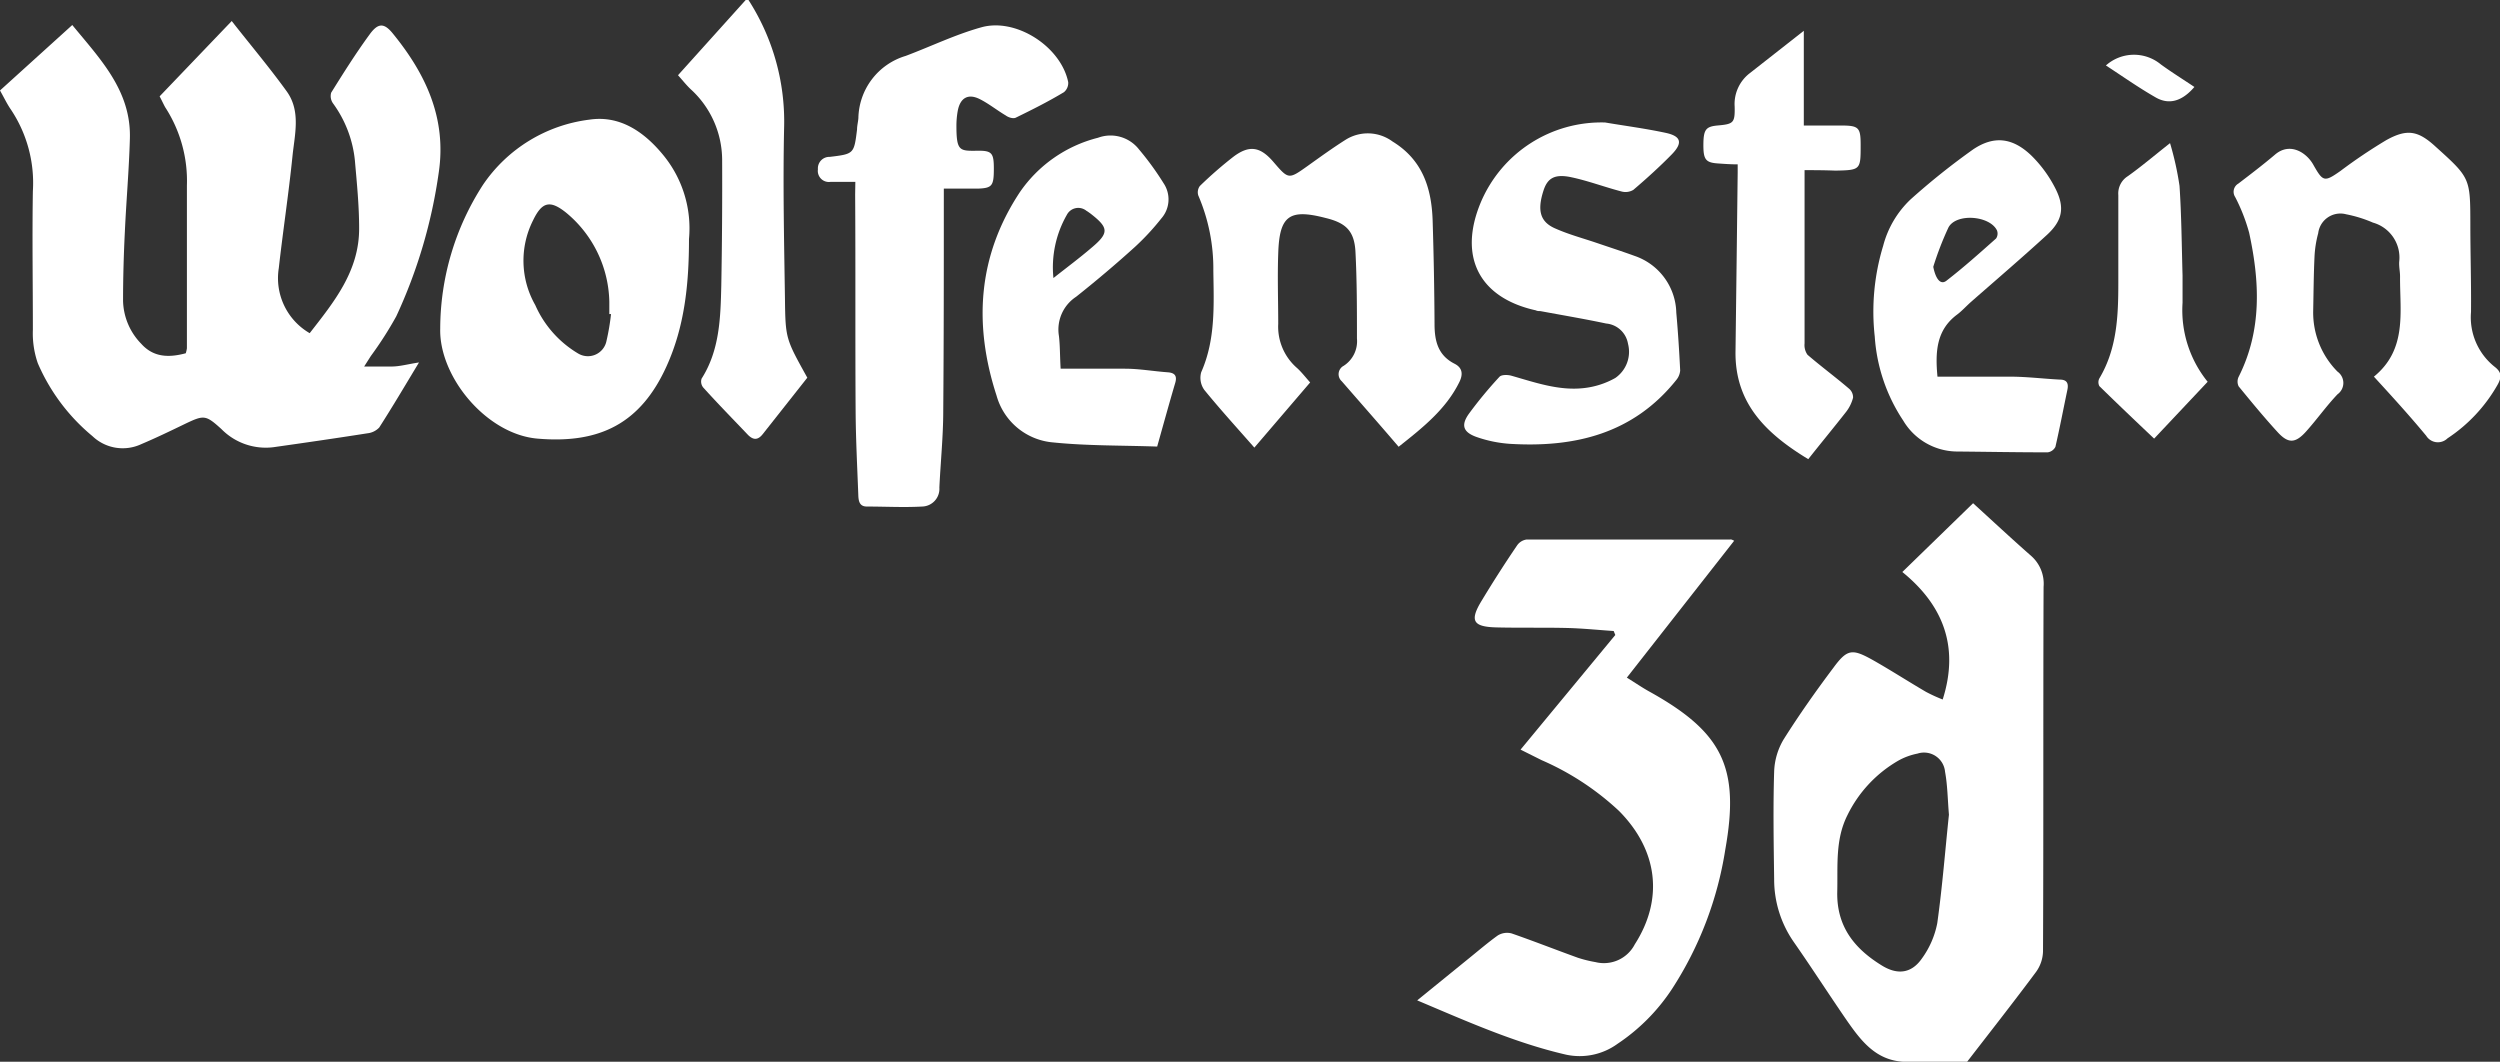 <svg id="Warstwa_1" data-name="Warstwa 1" xmlns="http://www.w3.org/2000/svg" viewBox="0 0 263.9 112.08"><rect x="0" y="0" width="263.9" height="112.08" fill="#333333" stroke="none"/><title>ecwolf</title><path d="M319.2,306.32c-2.95-.17-4.5-2.24-6-4.39-1.88-2.73-3.67-5.52-5.57-8.24a11.55,11.55,0,0,1-2.08-6.63c-.05-3.79-.12-7.59,0-11.38a7.08,7.08,0,0,1,1-3.39c1.64-2.6,3.41-5.11,5.26-7.57,1.47-2,2-2,4.13-.82,1.91,1.08,3.75,2.27,5.65,3.38a16.73,16.73,0,0,0,1.75.8c1.79-5.62,0-10-4.26-13.46l7.47-7.26c1.9,1.73,4,3.69,6.14,5.57a3.91,3.91,0,0,1,1.3,3.26c-.05,12.83,0,25.66-.06,38.49a3.86,3.86,0,0,1-.73,2.15c-2.38,3.2-4.84,6.33-7.28,9.49ZM324,280.24c-.14-1.68-.15-3.13-.41-4.53a2.23,2.23,0,0,0-2.91-1.92,6.83,6.83,0,0,0-2,.73,13.46,13.46,0,0,0-5.4,5.78c-1.3,2.59-1,5.34-1.07,8.1-.07,3.68,1.85,6,4.71,7.76,1.62,1,3.1.86,4.21-.72a9.36,9.36,0,0,0,1.64-3.76C323.31,287.81,323.61,283.91,324,280.24Z" transform="translate(-118.27 -194.24)"  fill="white"/><path d="M197.28,194.24a23.68,23.68,0,0,1,3.76,13.5c-.13,6,0,12,.09,18,.05,4.27.09,4.27,2.36,8.37l-4.7,5.95c-.51.65-1,.66-1.58.07-1.57-1.65-3.17-3.28-4.72-5a1,1,0,0,1-.16-.92c1.91-3,2-6.43,2.08-9.83q.12-6.65.09-13.29a10.14,10.14,0,0,0-3.34-7.45c-.43-.41-.8-.88-1.32-1.46l7.2-8Z" transform="translate(-118.27 -194.24)"  fill="white"/><path d="M135.12,204.41l7.61-7.95c2,2.55,4,4.92,5.81,7.43,1.51,2.1.83,4.57.6,6.88-.4,3.93-1,7.85-1.44,11.77a6.71,6.71,0,0,0,3.26,6.87c2.57-3.3,5.24-6.56,5.22-11.08,0-2.39-.24-4.78-.45-7.17a12.29,12.29,0,0,0-2.3-6,1.32,1.32,0,0,1-.2-1.14c1.31-2.1,2.63-4.2,4.09-6.19.87-1.18,1.5-1.18,2.41-.06,3.47,4.25,5.69,8.93,4.86,14.64a53.7,53.7,0,0,1-4.49,15.22,38.8,38.8,0,0,1-2.69,4.2l-.7,1.1c1.15,0,2,0,2.88,0s1.72-.25,2.91-.43c-1.49,2.47-2.8,4.69-4.2,6.87a2,2,0,0,1-1.25.61c-3.31.52-6.62,1-9.94,1.47a6.56,6.56,0,0,1-5.47-1.92c-1.68-1.52-1.84-1.5-3.91-.51-1.51.73-3,1.45-4.56,2.11a4.63,4.63,0,0,1-5.14-.85,20.51,20.51,0,0,1-5.77-7.7,9.63,9.63,0,0,1-.52-3.53c0-4.87-.08-9.75,0-14.63a13.94,13.94,0,0,0-2.33-8.63c-.4-.58-.71-1.24-1.14-2l7.63-6.91c2.94,3.59,6.23,6.93,6.08,12-.09,3.28-.38,6.54-.53,9.82-.12,2.43-.19,4.86-.19,7.3a6.7,6.7,0,0,0,1.92,4.53c1.29,1.44,2.91,1.48,4.7,1A3.18,3.18,0,0,0,138,231c0-5.72,0-11.44,0-17.16a14.28,14.28,0,0,0-2.3-8.29C135.5,205.18,135.34,204.82,135.12,204.41Z" transform="translate(-118.27 -194.24)"  fill="white"/><path d="M301.33,251.32,290,265.77c.92.57,1.63,1.06,2.39,1.48,7.72,4.29,9.55,8,8,16.68a37.63,37.63,0,0,1-5.6,14.67,20.44,20.44,0,0,1-5.78,5.83,6.8,6.8,0,0,1-5.47,1.13c-5.39-1.25-10.41-3.5-15.67-5.72l5.5-4.47c1-.81,2-1.66,3-2.38a1.88,1.88,0,0,1,1.46-.22c2.34.81,4.64,1.72,7,2.57a13,13,0,0,0,1.86.46,3.67,3.67,0,0,0,4.15-1.88c3.05-4.75,2.46-9.92-1.67-14.08a28.68,28.68,0,0,0-8.17-5.36l-2.22-1.11c3.37-4.08,6.69-8.09,10-12.1l-.17-.42c-1.64-.11-3.27-.28-4.92-.32-2.47-.06-4.95,0-7.43-.06s-2.9-.67-1.58-2.83q1.81-3,3.75-5.85a1.46,1.46,0,0,1,1-.6c7.15,0,14.31,0,21.47,0C301.06,251.17,301.13,251.23,301.33,251.32Z" transform="translate(-118.27 -194.24)"  fill="white"/><path d="M191,219.47c0,5-.52,9.33-2.35,13.39-2.73,6.06-7.05,8.25-13.65,7.68-5.38-.46-10.41-6.54-10.26-11.64a28.05,28.05,0,0,1,4.52-15.16,15.94,15.94,0,0,1,11.23-6.87c3.19-.48,5.75,1.26,7.76,3.7A12.19,12.19,0,0,1,191,219.47Zm-8.27,7.92h-.14c0-.44,0-.88,0-1.31a12.51,12.51,0,0,0-4.56-9.39c-1.71-1.37-2.55-1.14-3.49.81a9.45,9.45,0,0,0,.23,8.94,11.17,11.17,0,0,0,4.52,5.11,2,2,0,0,0,3-1.32A24.08,24.08,0,0,0,182.77,227.39Z" transform="translate(-118.27 -194.24)"  fill="white"/><path d="M208.56,213.44h-2.63a1.17,1.17,0,0,1-1.32-1.33,1.21,1.21,0,0,1,1.25-1.31c2.56-.31,2.56-.32,2.88-2.89,0-.4.11-.79.14-1.19a7,7,0,0,1,5-6.58c2.66-1,5.21-2.24,7.92-3,3.67-1.08,8.46,2,9.23,5.77a1.26,1.26,0,0,1-.45,1.06c-1.66,1-3.36,1.85-5.08,2.69-.25.13-.75,0-1.06-.23-.93-.55-1.78-1.24-2.73-1.72-1.24-.63-2.08-.15-2.34,1.23a8.93,8.93,0,0,0-.14,1.55c0,2.76.33,2.69,2.35,2.66,1.41,0,1.6.29,1.6,1.89,0,1.8-.17,2.05-1.64,2.11-1.15,0-2.31,0-3.64,0v1.35c0,7.36,0,14.72-.06,22.08,0,2.71-.28,5.42-.41,8.13a1.87,1.87,0,0,1-1.81,2c-1.94.11-3.9,0-5.85,0-.84,0-.88-.69-.9-1.29-.11-2.92-.26-5.83-.28-8.75-.05-7.64,0-15.28-.05-22.92Z" transform="translate(-118.27 -194.24)"  fill="white"/><path d="M265.91,241.4c-2-2.34-4-4.61-6-6.91a1,1,0,0,1,.19-1.63,3.08,3.08,0,0,0,1.41-2.88c0-3.07,0-6.15-.16-9.21-.13-2.15-1-3-3.15-3.52-3.85-1-4.88-.23-5,3.76-.09,2.47,0,5,0,7.42a5.77,5.77,0,0,0,2,4.67c.47.43.86.94,1.37,1.51l-5.89,6.88c-1.86-2.12-3.63-4.06-5.29-6.1a2.19,2.19,0,0,1-.32-1.86c1.53-3.46,1.33-7.1,1.28-10.73a19.55,19.55,0,0,0-1.59-7.93,1.12,1.12,0,0,1,.17-1,42.74,42.74,0,0,1,3.52-3.07c1.69-1.28,2.85-1.09,4.24.53,1.61,1.87,1.6,1.86,3.64.41,1.3-.93,2.6-1.87,3.94-2.72a4.4,4.4,0,0,1,5,.16c3.17,1.94,4.12,4.93,4.23,8.36q.17,5.44.2,10.9c0,1.79.36,3.31,2.12,4.2.84.43.9,1.12.5,1.93C270.9,237.45,268.47,239.37,265.91,241.4Z" transform="translate(-118.27 -194.24)"  fill="white"/><path d="M368.86,234c3.54-2.89,2.73-6.84,2.76-10.57,0-.52-.12-1-.09-1.56a3.83,3.83,0,0,0-2.77-4.13,13.63,13.63,0,0,0-2.83-.88,2.36,2.36,0,0,0-2.95,2,11.45,11.45,0,0,0-.39,2.48c-.09,1.91-.1,3.83-.14,5.74a8.85,8.85,0,0,0,2.57,6.39,1.47,1.47,0,0,1,0,2.39c-1.18,1.24-2.18,2.66-3.32,3.93s-1.89,1.28-3,.07c-1.43-1.56-2.78-3.2-4.12-4.84a1.16,1.16,0,0,1,0-1c2.48-4.92,2.23-10.05,1.11-15.21a19,19,0,0,0-1.48-3.78,1,1,0,0,1,.34-1.41c1.31-1,2.62-2,3.86-3.05,1.6-1.38,3.37-.2,4.07,1.09,1,1.76,1.15,1.82,2.83.64a55.79,55.79,0,0,1,4.86-3.27c2.2-1.22,3.36-1,5.2.69,3.67,3.31,3.66,3.31,3.67,8.22,0,3.08.1,6.16.07,9.24a6.67,6.67,0,0,0,2.51,5.79c.73.57.75,1.08.28,1.91a16.52,16.52,0,0,1-5.27,5.63,1.45,1.45,0,0,1-2.25-.27C372.57,238.05,370.69,236,368.86,234Z" transform="translate(-118.27 -194.24)"  fill="white"/><path d="M287.71,207.17c2.13.36,4.27.64,6.37,1.09,1.66.35,1.85,1.06.66,2.28s-2.65,2.55-4.05,3.74a1.6,1.6,0,0,1-1.26.17c-1.77-.46-3.5-1.12-5.29-1.5s-2.53.11-2.95,1.44c-.67,2.1-.34,3.31,1.33,4,1.38.61,2.85,1,4.29,1.49s2.65.88,4,1.37a6.49,6.49,0,0,1,4.41,6c.18,2,.31,4.07.41,6.1a1.81,1.81,0,0,1-.41,1c-4.54,5.68-10.72,7.16-17.59,6.74a13.38,13.38,0,0,1-3.49-.72c-1.44-.51-1.67-1.26-.8-2.47a44,44,0,0,1,3.21-3.88c.21-.24.87-.23,1.26-.12,2.5.71,5,1.6,7.62,1.31a8.67,8.67,0,0,0,3.35-1.07,3.36,3.36,0,0,0,1.34-3.62,2.57,2.57,0,0,0-2.31-2.13c-2.3-.49-4.63-.88-6.94-1.31-.16,0-.32,0-.48-.08-6-1.33-8.19-5.68-5.82-11.37A13.82,13.82,0,0,1,287.71,207.17Z" transform="translate(-118.27 -194.24)"  fill="white"/><path d="M230.23,233.16c2.32,0,4.55,0,6.78,0,1.51,0,3,.27,4.53.38.84.06,1,.47.76,1.21-.63,2.14-1.22,4.29-1.88,6.63-3.71-.13-7.39-.07-11-.44a6.78,6.78,0,0,1-5.95-4.93c-2.44-7.5-2-14.73,2.44-21.46a14.23,14.23,0,0,1,8.27-5.77,3.81,3.81,0,0,1,4.33,1.24,30.54,30.54,0,0,1,2.6,3.58,3.05,3.05,0,0,1-.25,3.7,25.91,25.91,0,0,1-2.78,3c-2,1.81-4.09,3.58-6.22,5.27a4.14,4.14,0,0,0-1.81,4.13C230.17,230.69,230.15,231.74,230.23,233.16Zm-.76-9.57c1.5-1.18,2.8-2.15,4-3.18,1.9-1.59,1.86-2.12-.12-3.65-.13-.09-.26-.19-.4-.27a1.36,1.36,0,0,0-2.07.44A11.15,11.15,0,0,0,229.47,223.59Z" transform="translate(-118.27 -194.24)"  fill="white"/><path d="M322.79,234c2.63,0,5.14,0,7.65,0,1.76,0,3.51.22,5.26.31.76,0,.95.4.8,1.1-.42,2-.8,4-1.26,6a1.08,1.08,0,0,1-.82.58c-3.24,0-6.47-.06-9.71-.09a6.67,6.67,0,0,1-5.54-3.27,18.15,18.15,0,0,1-3-8.85,23.83,23.83,0,0,1,.89-9.6,10.33,10.33,0,0,1,2.89-4.89,74.46,74.46,0,0,1,6.62-5.29c2.21-1.48,4.17-1.21,6.11.64a13.25,13.25,0,0,1,2.58,3.54c1,2,.71,3.36-.92,4.86-2.62,2.4-5.32,4.71-8,7.06-.51.45-1,1-1.51,1.37C322.68,229.09,322.54,231.37,322.79,234Zm-.44-11.57c.26,1.29.78,1.92,1.39,1.44,1.81-1.4,3.52-2.93,5.24-4.46a.93.93,0,0,0,.09-.85c-.77-1.57-4.3-1.84-5.12-.31A33.38,33.38,0,0,0,322.35,222.39Z" transform="translate(-118.27 -194.24)"  fill="white"/><path d="M308.76,212.2v9.29c0,3,0,6,0,9a1.77,1.77,0,0,0,.31,1.2c1.44,1.24,3,2.39,4.42,3.61a1.2,1.2,0,0,1,.39.92,4.15,4.15,0,0,1-.73,1.49c-1.3,1.66-2.65,3.29-4,5-4.38-2.66-7.74-5.83-7.68-11.34q.12-9.47.23-18.93v-.85c-.72,0-1.42-.05-2.12-.1-1.27-.09-1.51-.43-1.5-2s.27-1.88,1.45-2c1.73-.15,1.89-.26,1.85-2a4.1,4.1,0,0,1,1.63-3.55l5.67-4.45v10h3.94c1.88,0,2.06.22,2.06,2.06,0,2.61,0,2.65-2.66,2.7C311,212.21,310,212.2,308.76,212.2Z" transform="translate(-118.27 -194.24)" fill="white"/><path d="M351.31,234.54l-5.65,6c-2-1.89-3.9-3.7-5.78-5.54a.88.88,0,0,1,0-.82c1.87-3.14,2-6.61,2-10.1,0-3.08,0-6.17,0-9.24a2.15,2.15,0,0,1,1-2c1.41-1,2.76-2.15,4.46-3.49a32.16,32.16,0,0,1,1,4.51c.21,3.14.23,6.3.32,9.46,0,1,0,1.92,0,2.88A12,12,0,0,0,351.31,234.54Z" transform="translate(-118.27 -194.24)"  fill="white"/><path d="M340.57,201.15a4.45,4.45,0,0,1,5.8-.11c1.14.83,2.35,1.58,3.54,2.38-1.3,1.52-2.69,1.92-4.11,1.09C344,203.48,342.32,202.29,340.57,201.15Z" transform="translate(-118.27 -194.24)"  fill="white"/></svg>